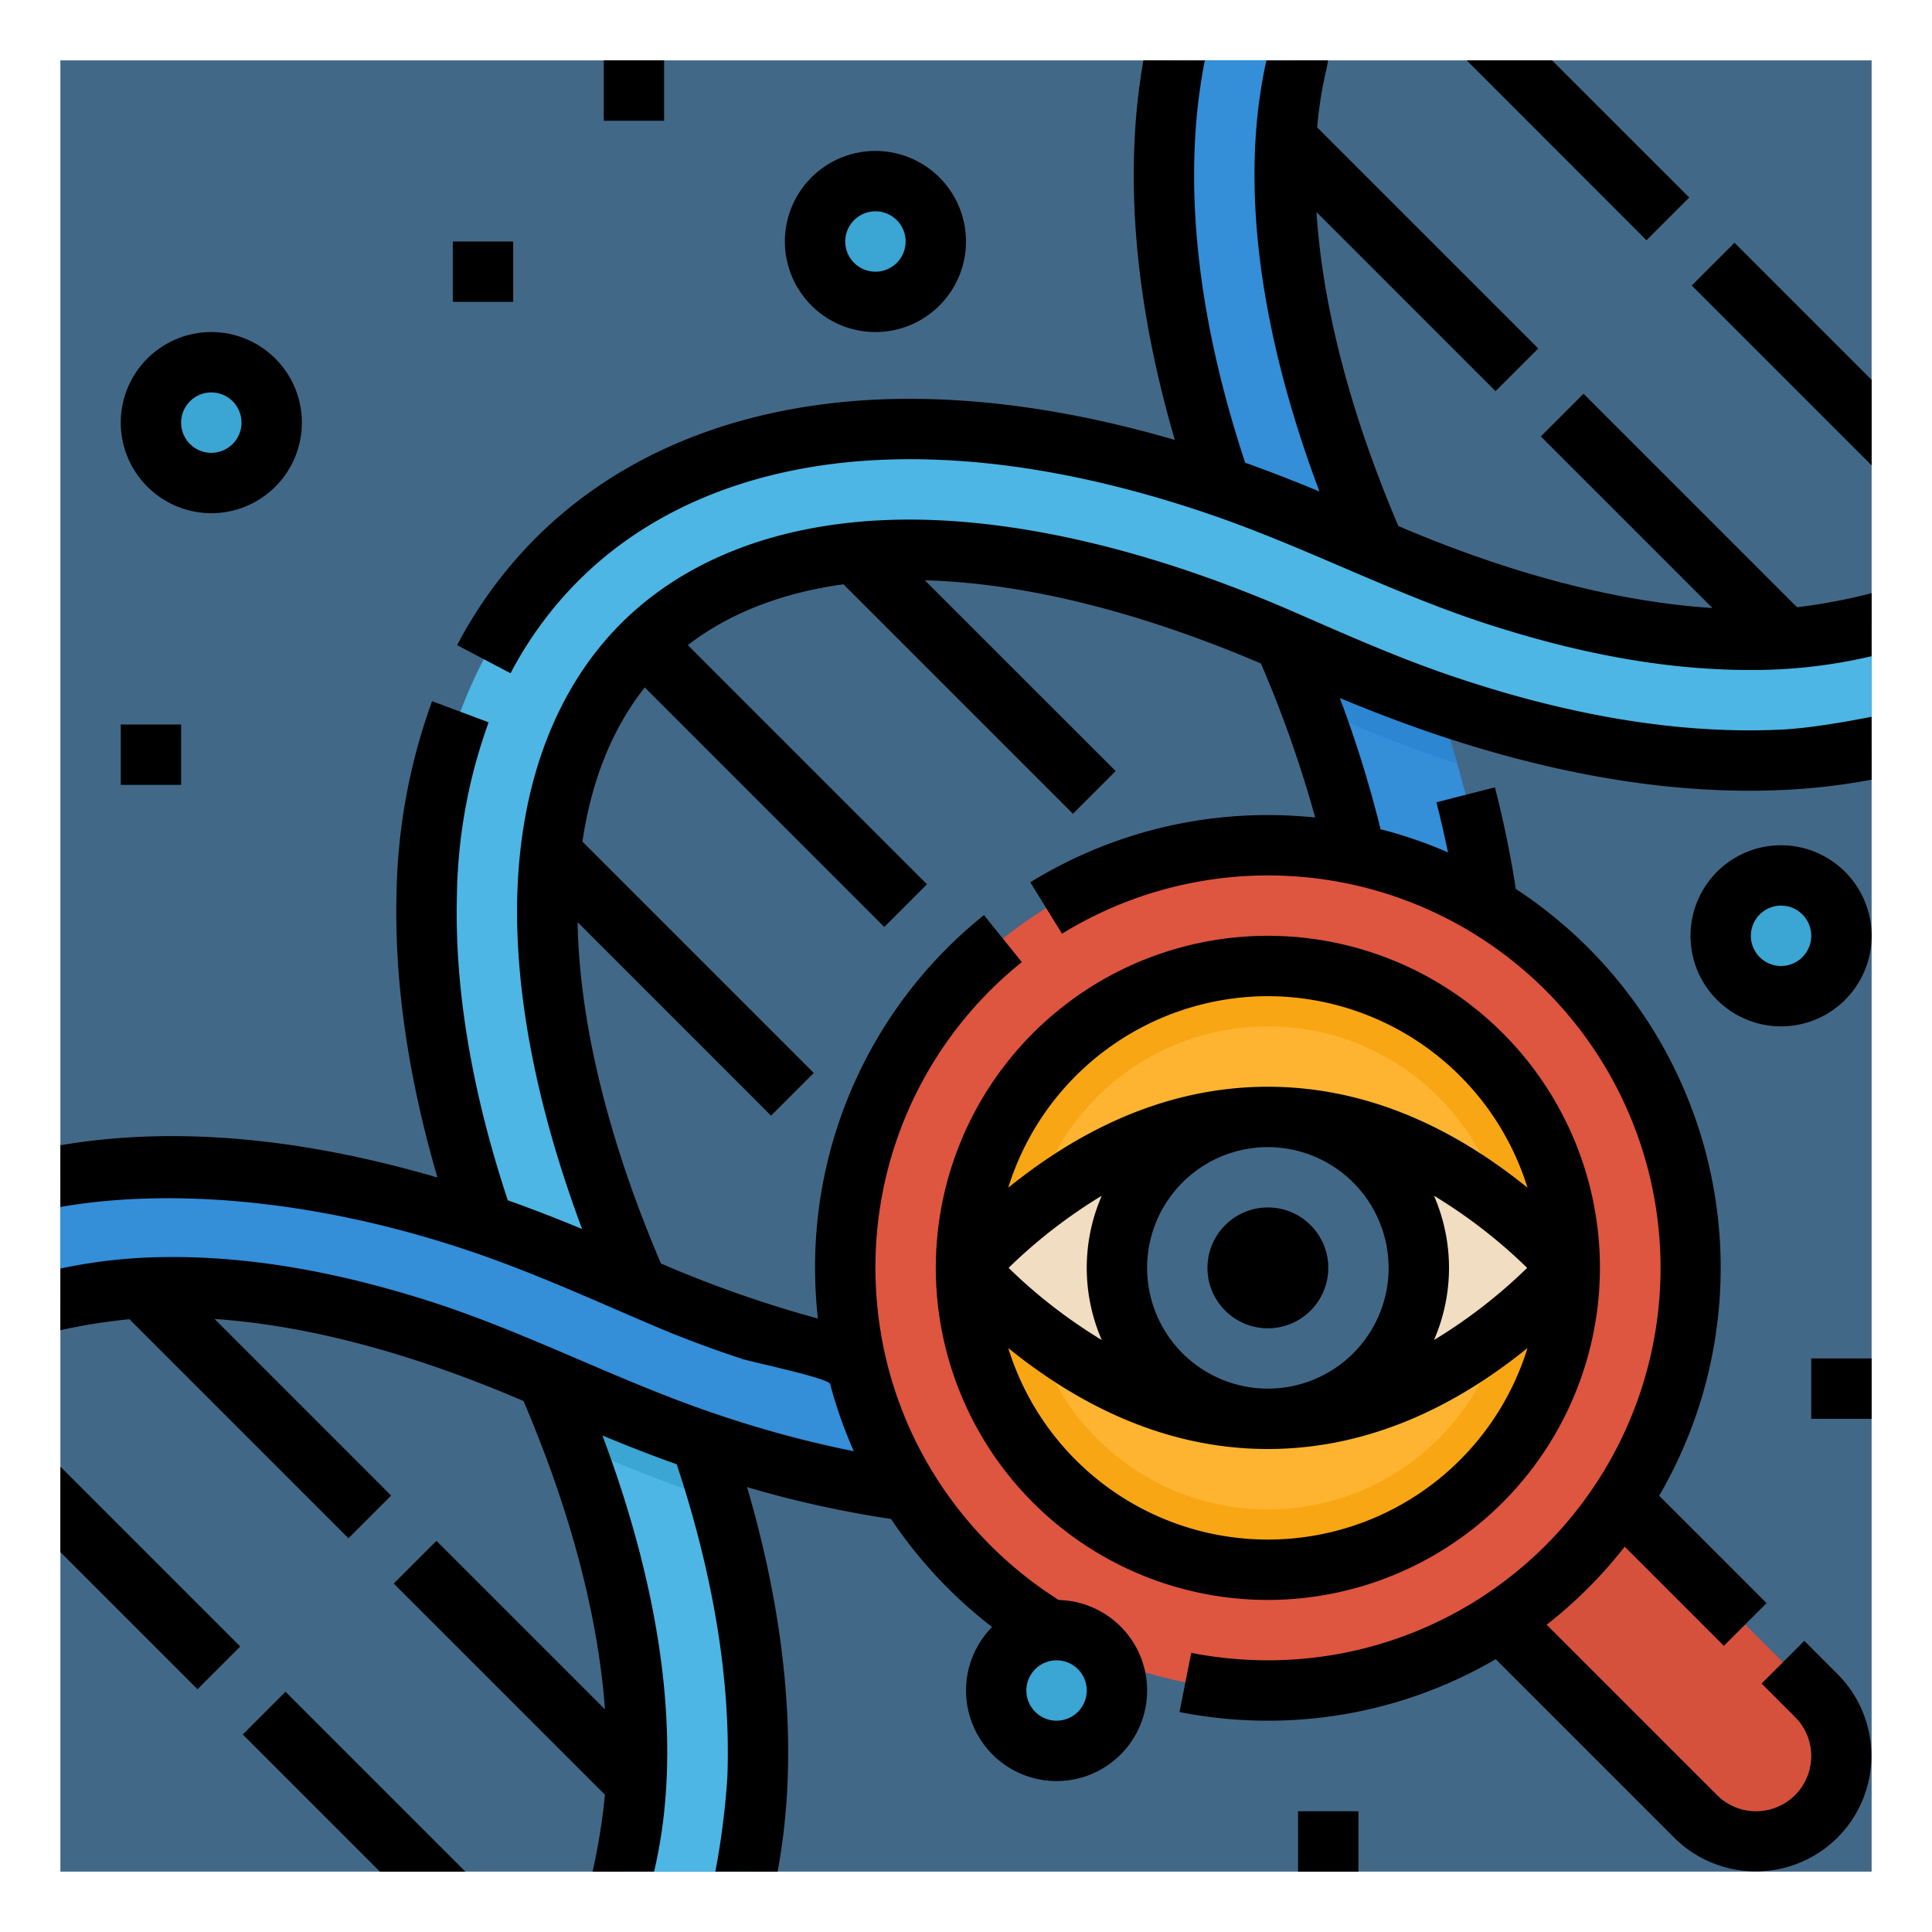 <svg height="512" viewBox="0 0 512 512" width="512" xmlns="http://www.w3.org/2000/svg"><g id="Filled_outline" data-name="Filled outline"><path d="m16 16h480v480h-480z" fill="#426887"/><path d="m384 416 65.373 65.373a22.627 22.627 0 0 0 16 6.627 22.628 22.628 0 0 0 22.627-22.627 22.627 22.627 0 0 0 -6.627-16l-65.373-65.373z" fill="#d6513c"/><path d="m200.74 471.41a159.511 159.511 0 0 1 -2.81 24.59h-32.82c7.7-30.37 3.31-69.59-13.19-113.41q-3.24-8.595-7.1-17.41c1.83.8 3.65 1.6 5.49 2.43q18.075 8.25 35.38 14.19 2.775 8.055 5.04 15.94c7.53 26.18 10.89 50.83 10.01 73.67z" fill="#4db6e4"/><path d="m190.73 397.74q-2.5-.81-5.04-1.68-16.53-5.67-33.77-13.47-3.24-8.595-7.1-17.41c1.83.8 3.65 1.6 5.49 2.43q18.075 8.25 35.38 14.19 2.775 8.055 5.04 15.94z" fill="#3ba5d3"/><path d="m496 198.48a159.339 159.339 0 0 1 -23.48 2.86c-27.9 1.35-58.53-3.68-91.4-14.97q-17.28-5.955-35.38-14.19c-1.83-.83-3.65-1.64-5.48-2.44-37.71-16.5-73.29-24.79-103.22-23.99-28 .75-51.11 9.44-66.82 25.15s-24.4 38.81-25.14 66.82c-.8 29.93 7.49 65.51 23.98 103.22q-2.73-1.2-5.47-2.44-18.045-8.235-35.37-14.15c-10.76-31.32-15.85-60.63-15.13-87.48.96-36.35 12.9-66.99 34.51-88.6s52.24-33.54 88.59-34.51c26.84-.71 56.14 4.37 87.45 15.12q17.3 5.955 35.38 14.19c1.84.83 3.66 1.63 5.48 2.43 51.28 22.44 97.14 29.14 131.5 20.15" fill="#4db6e4"/><path d="m343.84 16c-8.21 34.13-1.34 79.21 20.66 129.5-1.82-.8-3.64-1.6-5.48-2.43q-18.075-8.25-35.38-14.19c-11.3-32.87-16.33-63.5-14.97-91.39a160.015 160.015 0 0 1 2.47-21.49" fill="#348ed8"/><path d="m396.24 273.81c-.97 36.35-12.9 66.99-34.51 88.6s-52.24 33.54-88.59 34.51c-1.66.04-3.33.06-5 .06-25.47 0-53.08-5.09-82.45-15.18q-17.3-5.94-35.38-14.19c-1.84-.83-3.66-1.63-5.49-2.43-37.35-16.37-71.44-24.48-101.39-24.03a127.746 127.746 0 0 0 -27.43 3.24v-32.76c30.96-5.57 67.39-1.9 107.17 11.03q2.52.825 5.05 1.69 16.515 5.655 33.72 13.41c.55.24 1.1.49 1.65.74q2.745 1.245 5.47 2.44c37.71 16.5 73.29 24.79 103.23 23.99 28-.75 51.11-9.44 66.81-25.15s24.41-38.81 25.15-66.82c.68-25.26-5.12-54.54-16.87-85.73q-3.255-8.655-7.12-17.49c1.83.8 3.65 1.61 5.48 2.44q18.09 8.25 35.38 14.19 2.775 8.085 5.05 16c7.28 25.32 10.66 49.22 10.07 71.44z" fill="#348ed8"/><path d="m386.17 202.37q-2.52-.825-5.05-1.69-16.5-5.685-33.74-13.45-3.255-8.655-7.12-17.49c1.83.8 3.65 1.61 5.48 2.44q18.09 8.25 35.38 14.19 2.78 8.085 5.05 16z" fill="#2c86d1"/><circle cx="336" cy="336" fill="#de5540" r="112"/><circle cx="336" cy="336" fill="#f9a614" r="80"/><circle cx="336" cy="336" fill="#ffb431" r="64"/><path d="m256 336c50.932-53.333 109.069-53.333 160 0-50.931 53.333-109.068 53.333-160 0z" fill="#f1ddc1"/><circle cx="336" cy="336" fill="#426887" r="40"/><circle cx="336" cy="336" fill="#294154" r="16"/><g fill="#3ba5d3"><circle cx="56" cy="112" r="16"/><circle cx="232" cy="64" r="16"/><circle cx="472" cy="248" r="16"/><circle cx="280" cy="448" r="16"/></g><path d="m32 192h16v16h-16z"/><path d="m16 411.32 36.34 36.34 11.32-11.32-47.66-47.66z"/><path d="m447.66 52.34-36.35-36.34h-22.62l47.65 47.66z"/><path d="m120 64h16v16h-16z"/><path d="m64.34 459.66 36.34 36.34h22.64l-47.66-47.66z"/><path d="m56 136a24 24 0 1 0 -24-24 24.032 24.032 0 0 0 24 24zm0-32a8 8 0 1 1 -8 8 8.011 8.011 0 0 1 8-8z"/><path d="m232 88a24 24 0 1 0 -24-24 24.032 24.032 0 0 0 24 24zm0-32a8 8 0 1 1 -8 8 8.011 8.011 0 0 1 8-8z"/><path d="m160 16h16v16h-16z"/><path d="m424 336a88 88 0 1 0 -88 88 88.1 88.1 0 0 0 88-88zm-88-72a72.131 72.131 0 0 1 68.8 50.75c-21.95-17.76-45.02-26.75-68.8-26.75s-46.85 8.99-68.8 26.75a72.131 72.131 0 0 1 68.8-50.75zm44.02 52.88a136.931 136.931 0 0 1 24.69 19.12 136.931 136.931 0 0 1 -24.69 19.12 47.916 47.916 0 0 0 0-38.24zm-12.02 19.12a32 32 0 1 1 -32-32 32.036 32.036 0 0 1 32 32zm-76.02 19.12a136.931 136.931 0 0 1 -24.69-19.12 136.931 136.931 0 0 1 24.69-19.12 47.916 47.916 0 0 0 0 38.24zm-24.78 2.13c21.95 17.76 45.02 26.75 68.8 26.75s46.85-8.99 68.8-26.75a72.01 72.01 0 0 1 -137.6 0z"/><path d="m419.66 104.34-11.32 11.32 45.47 45.47c-24.93-1.6-53.32-8.94-83.22-21.72-12.75-29.86-20.1-58.27-21.71-83.22l47.46 47.47 11.32-11.32-58.6-58.59a110.153 110.153 0 0 1 2.56-15.88l.34-1.87h-16.34c-7.08 31.71-2.23 70.87 14.05 114.26-6.6-2.76-13.18-5.31-19.68-7.63-10.09-30.49-14.59-58.99-13.33-84.75a151.912 151.912 0 0 1 2.35-20.42l.3-1.46h-16.29a167.49 167.49 0 0 0 -2.34 21.1c-1.2 24.55 2.4 51.24 10.67 79.49-26.69-7.79-51.99-11.44-75.37-10.83-38.44 1.03-70.95 13.77-94.04 36.85a117.372 117.372 0 0 0 -20.8 28.36l14.16 7.45a101.212 101.212 0 0 1 17.96-24.49c20.13-20.13 48.88-31.26 83.14-32.17 25.79-.69 54.27 4.26 84.64 14.68 24.86 8.54 48.19 20.88 73.22 28.97 22.35 7.23 45.77 12.14 69.35 12.14a137.4 137.4 0 0 0 32.39-3.65v-16.7a153.111 153.111 0 0 1 -19.76 3.73z"/><path d="m459.66 64.34-11.32 11.32 47.66 47.66v-22.64z"/><circle cx="336" cy="336" r="16"/><path d="m344 480h16v16h-16z"/><path d="m472 224a24 24 0 1 0 24 24 24.032 24.032 0 0 0 -24-24zm0 32a8 8 0 1 1 8-8 8.011 8.011 0 0 1 -8 8z"/><path d="m480 360h16v16h-16z"/><path d="m383.73 178.81c-13.72-4.71-26.98-10.6-40.26-16.4-38.77-16.96-75.66-25.48-106.64-24.66-30.1.81-55.09 10.31-72.27 27.49-17.18 17.2-26.68 42.19-27.48 72.27-.69 26.03 5.23 56.22 17.19 88.2q-9.93-4.14-19.7-7.62c-9.6-29.02-14.15-56.26-13.48-81.01a140.543 140.543 0 0 1 8.4-45.66l-14.98-5.6a156.551 156.551 0 0 0 -9.42 50.84c-.62 23.38 3.03 48.69 10.84 75.4-36.69-10.74-70.24-13.62-99.93-8.55v16.35c30.72-5.34 70.04-1.5 109.63 12.06 16.49 5.64 32.32 12.91 48.34 19.72 7.44 3.16 15.04 5.95 22.72 8.49 2.53.83 22.89 5.08 23.31 6.65a117.354 117.354 0 0 0 6.28 17.82 294.027 294.027 0 0 1 -37.99-10.37c-25.37-8.71-49.14-21.33-74.73-29.48-22.65-7.21-46.39-11.96-70.25-11.6a138.162 138.162 0 0 0 -27.31 3.03v16.34a150.383 150.383 0 0 1 18.3-2.91l58.04 58.05 11.32-11.32-46.8-46.8c24.66 1.7 52.12 8.99 81.87 21.74 12.51 29.26 19.8 57.12 21.59 81.72l-44.66-44.66-11.32 11.32 55.98 55.97a168.946 168.946 0 0 1 -3.28 20.37h16.3c7.54-32.01 2.8-71.63-13.69-115.58 6.63 2.77 13.22 5.33 19.69 7.63 9.86 29.82 14.38 57.75 13.41 83.05a205.43 205.43 0 0 1 -3.18 24.9h16.5a167.649 167.649 0 0 0 2.66-24.28c.93-24.02-2.69-50.08-10.75-77.62a281.97 281.97 0 0 0 38.15 8.44 121.488 121.488 0 0 0 26.78 28.63 23.995 23.995 0 1 0 17.68-7.15 104.879 104.879 0 0 1 -32.92-33.1 103.1 103.1 0 0 1 -13.25-32.54 104.721 104.721 0 0 1 -2.42-22.38 103.584 103.584 0 0 1 38.8-81.03l-10.04-12.46a119.513 119.513 0 0 0 -44.76 93.49 122.665 122.665 0 0 0 .75 13.43 313.166 313.166 0 0 1 -41.59-14.59c-14.03-32.85-21.61-63.91-22.09-90.46l51.27 51.28 11.32-11.32-61.31-61.31c2.38-16.2 7.97-30.06 16.52-40.85l63.47 63.48 11.32-11.32-63.38-63.38c10.93-8.42 24.91-13.88 41.25-16.11l60.81 60.81 11.32-11.32-50.57-50.56c26.23.71 56.79 8.26 89.07 22.06a316.575 316.575 0 0 1 14.38 40.81 121.739 121.739 0 0 0 -12.54-.65 119.734 119.734 0 0 0 -62.96 17.82l8.4 13.62a104.252 104.252 0 0 1 76.14-13.19 104 104 0 0 1 -21.58 205.75 105.3 105.3 0 0 1 -20.31-1.98l-3.11 15.69a120.751 120.751 0 0 0 23.42 2.29 119.527 119.527 0 0 0 60.38-16.3l47.33 47.33a30.632 30.632 0 0 0 43.32-43.32l-8.87-8.87-11.32 11.32 8.87 8.87a14.364 14.364 0 0 1 3.17 4.73 14.628 14.628 0 0 1 -13.51 20.24 14.49 14.49 0 0 1 -10.34-4.29l-45.15-45.14a119.5 119.5 0 0 0 20.69-20.69l26.27 26.28 11.32-11.32-28.46-28.46a120.011 120.011 0 0 0 -38-160.81c-1.34-8.77-3.19-17.81-5.53-26.92l-15.5 3.97q1.71 6.69 3.05 13.27a118.292 118.292 0 0 0 -17.85-6.14 308.721 308.721 0 0 0 -10.81-34.78c7.89 3.3 15.74 6.31 23.46 8.97 33.8 11.61 65.56 16.79 94.39 15.39a168.161 168.161 0 0 0 23.09-2.71v-16.67c-7.03 1.38-16.53 3.04-23.87 3.4-26.78 1.3-56.54-3.6-88.4-14.54zm-103.73 261.19a8 8 0 1 1 -8 8 8.011 8.011 0 0 1 8-8z"/></g></svg>